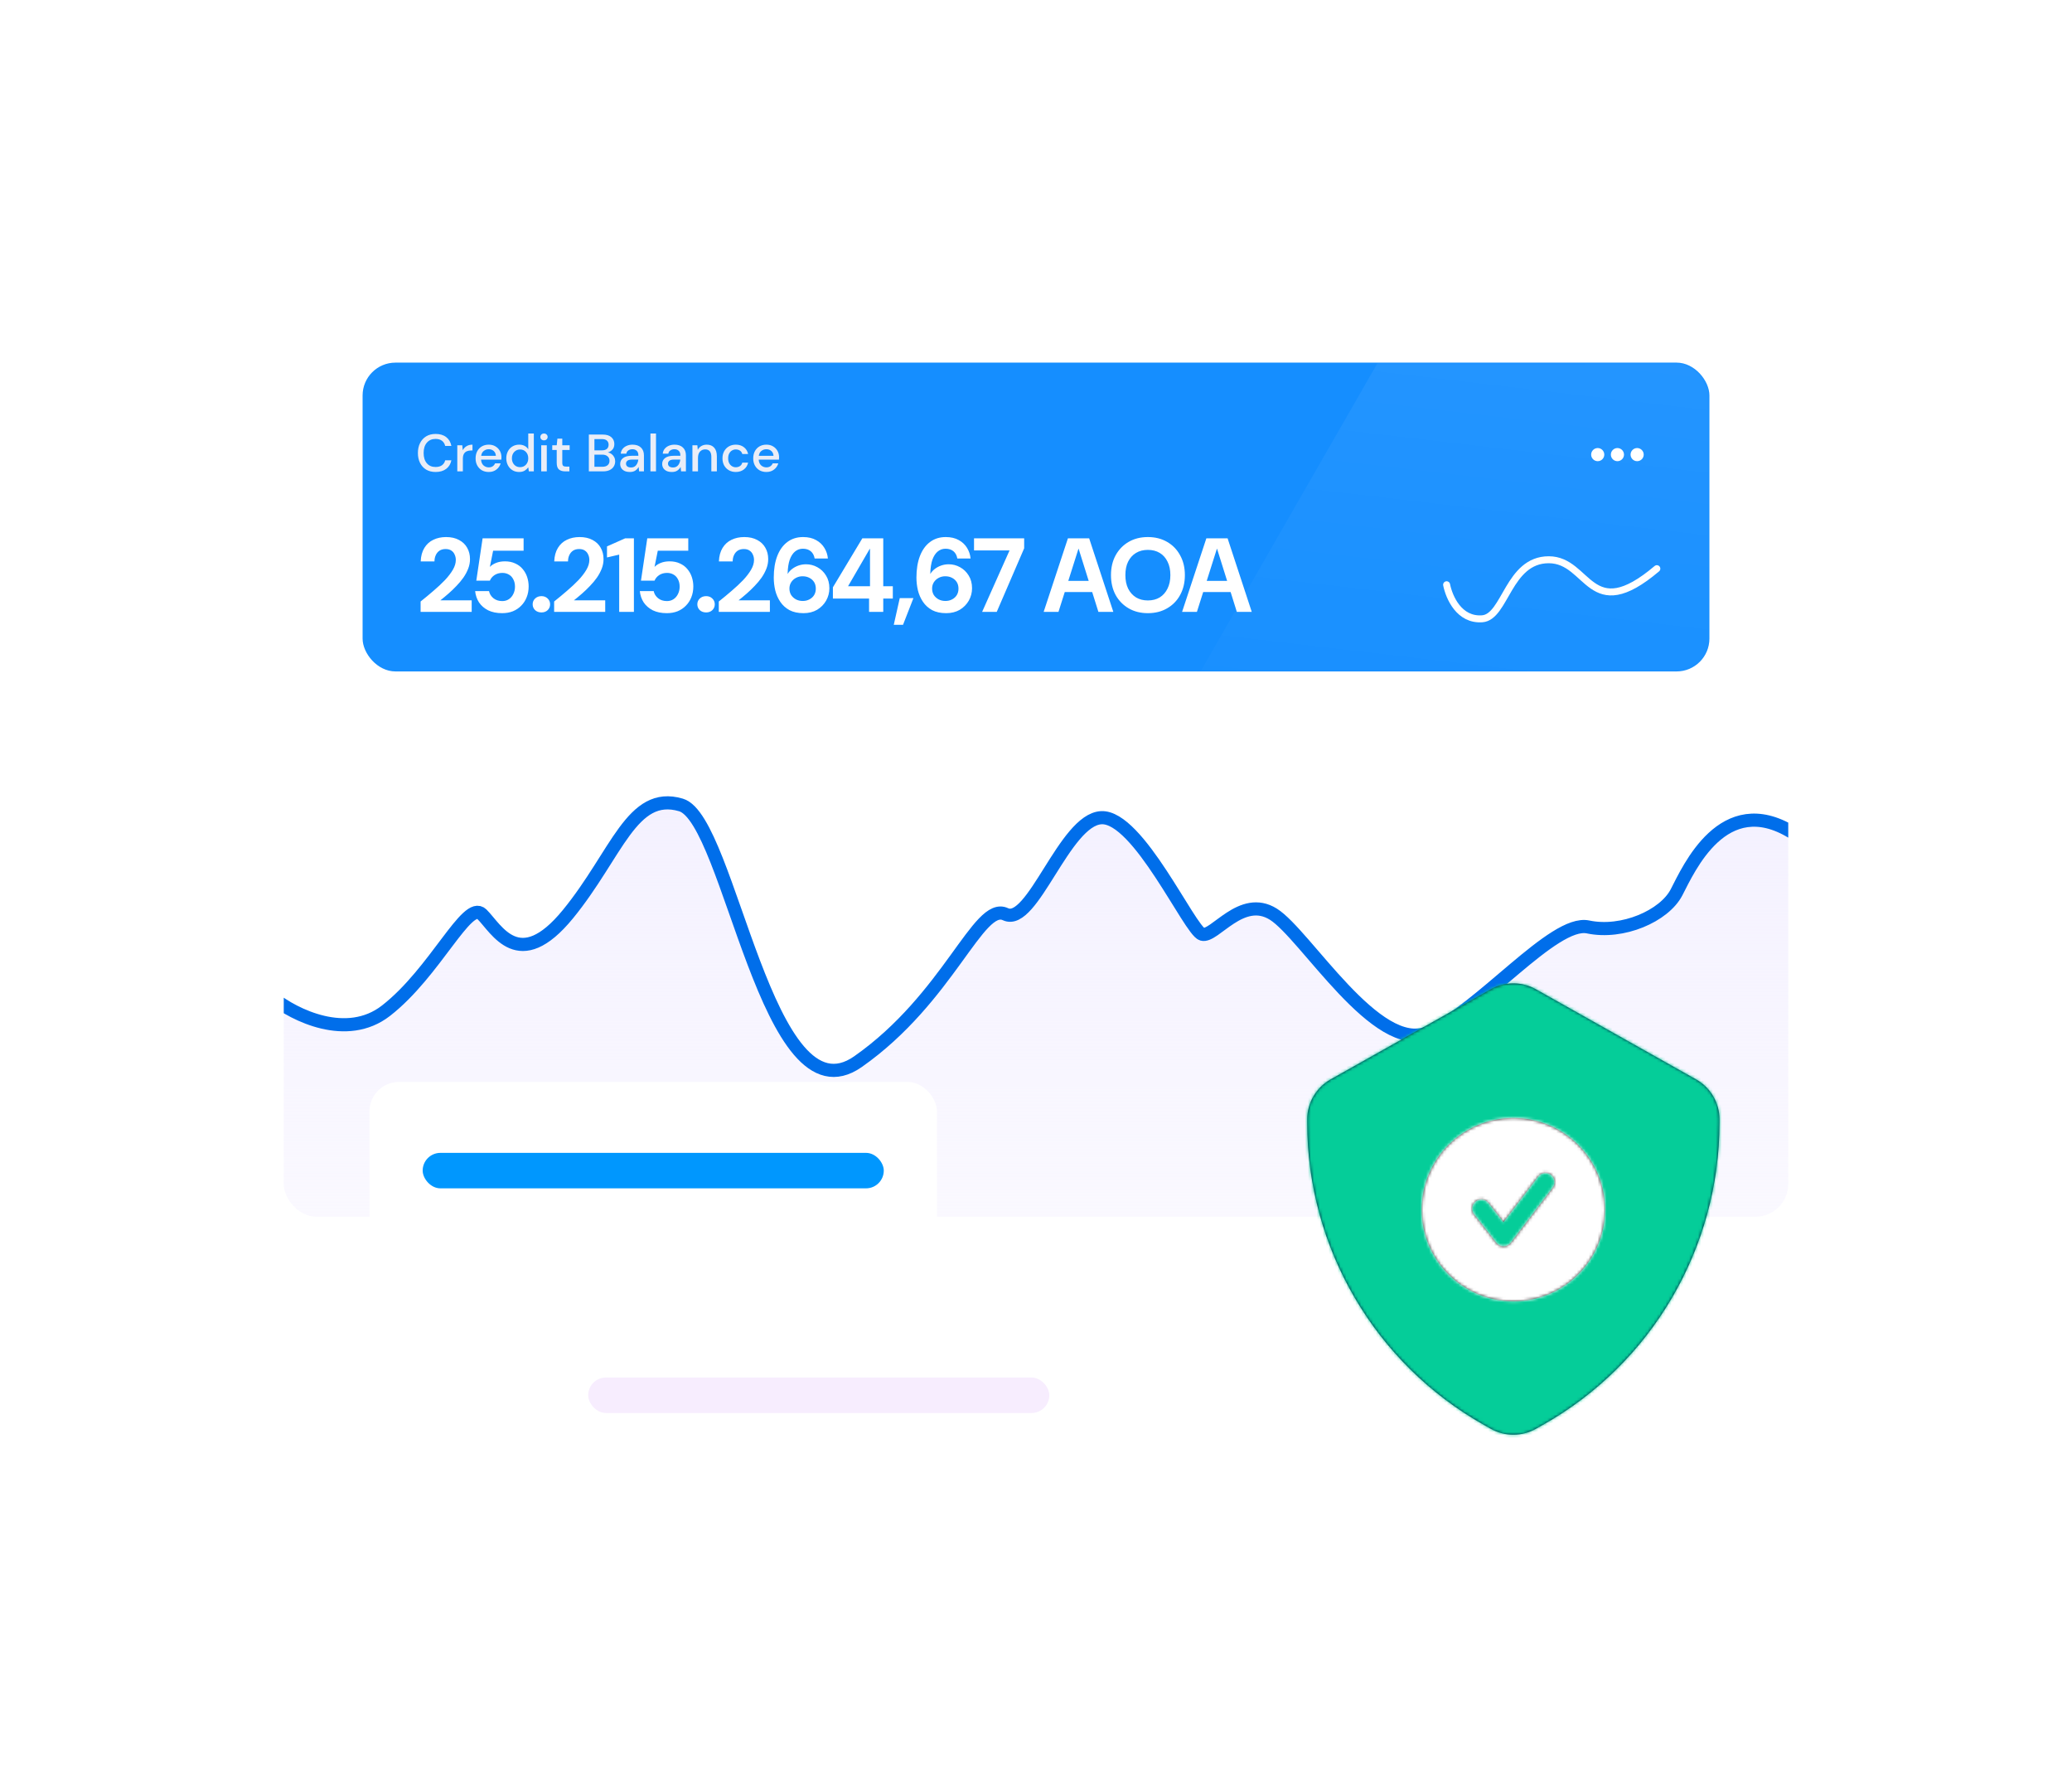 <svg width="701" height="598" viewBox="0 0 701 598" fill="none" xmlns="http://www.w3.org/2000/svg">
<g filter="url(#filter0_d_301_1063)">
<g clip-path="url(#clip0_301_1063)">
<rect x="88" y="72" width="509" height="315.624" rx="11.114" fill="white"/>
<g clip-path="url(#clip1_301_1063)">
<rect x="114.673" y="98.672" width="455.655" height="104.467" rx="11.114" fill="white"/>
<rect x="114.673" y="98.672" width="455.655" height="104.467" rx="11.114" fill="url(#paint0_linear_301_1063)"/>
<mask id="mask0_301_1063" style="mask-type:alpha" maskUnits="userSpaceOnUse" x="114" y="98" width="457" height="106">
<rect x="114.673" y="98.672" width="455.655" height="104.467" rx="11.114" fill="#158EFF"/>
</mask>
<g mask="url(#mask0_301_1063)">
<path d="M134.297 183V179.479C135.814 178.27 137.272 177.061 138.671 175.852C140.094 174.643 141.374 173.445 142.512 172.26C143.65 171.051 144.551 169.877 145.215 168.739C145.879 167.601 146.21 166.499 146.21 165.432C146.21 164.768 146.08 164.163 145.819 163.618C145.582 163.049 145.215 162.599 144.717 162.267C144.219 161.911 143.567 161.733 142.761 161.733C141.931 161.733 141.232 161.923 140.663 162.302C140.117 162.681 139.702 163.191 139.418 163.831C139.133 164.448 138.991 165.147 138.991 165.93H134.332C134.403 164.104 134.818 162.575 135.577 161.342C136.336 160.109 137.343 159.196 138.6 158.604C139.88 157.987 141.315 157.679 142.903 157.679C144.634 157.679 146.104 158.011 147.313 158.675C148.522 159.315 149.435 160.192 150.051 161.306C150.691 162.421 151.012 163.701 151.012 165.147C151.012 166.238 150.81 167.305 150.407 168.348C150.004 169.391 149.459 170.411 148.771 171.406C148.083 172.378 147.301 173.315 146.424 174.216C145.57 175.117 144.669 175.982 143.721 176.812C142.796 177.618 141.884 178.377 140.983 179.088H151.581V183H134.297ZM161.89 183.427C160.065 183.427 158.488 183.107 157.16 182.467C155.856 181.803 154.825 180.914 154.066 179.799C153.331 178.661 152.893 177.381 152.75 175.958H157.445C157.635 176.907 158.132 177.713 158.939 178.377C159.745 179.017 160.74 179.337 161.926 179.337C162.779 179.337 163.526 179.124 164.166 178.697C164.806 178.27 165.304 177.689 165.66 176.954C166.039 176.196 166.229 175.366 166.229 174.465C166.229 173.493 166.039 172.663 165.66 171.975C165.304 171.264 164.806 170.731 164.166 170.375C163.526 169.996 162.791 169.806 161.961 169.806C160.942 169.806 160.053 170.055 159.294 170.553C158.559 171.051 158.038 171.679 157.729 172.438H153.142L155.275 158.106H169.145V162.302H158.832L157.729 167.779C158.251 167.234 158.95 166.783 159.828 166.427C160.705 166.072 161.701 165.894 162.815 165.894C164.143 165.894 165.304 166.131 166.3 166.605C167.32 167.056 168.161 167.684 168.825 168.49C169.513 169.296 170.022 170.209 170.354 171.229C170.686 172.248 170.852 173.303 170.852 174.394C170.852 175.721 170.627 176.942 170.177 178.057C169.75 179.147 169.133 180.096 168.327 180.902C167.545 181.708 166.608 182.336 165.518 182.787C164.427 183.213 163.218 183.427 161.89 183.427ZM175.197 183.178C174.32 183.178 173.597 182.917 173.028 182.395C172.482 181.85 172.21 181.198 172.21 180.439C172.21 179.657 172.482 179.005 173.028 178.483C173.597 177.938 174.32 177.666 175.197 177.666C176.051 177.666 176.75 177.938 177.295 178.483C177.841 179.005 178.113 179.657 178.113 180.439C178.113 181.198 177.841 181.85 177.295 182.395C176.75 182.917 176.051 183.178 175.197 183.178ZM179.475 183V179.479C180.992 178.27 182.45 177.061 183.849 175.852C185.271 174.643 186.552 173.445 187.69 172.26C188.828 171.051 189.729 169.877 190.393 168.739C191.056 167.601 191.388 166.499 191.388 165.432C191.388 164.768 191.258 164.163 190.997 163.618C190.76 163.049 190.393 162.599 189.895 162.267C189.397 161.911 188.745 161.733 187.939 161.733C187.109 161.733 186.41 161.923 185.841 162.302C185.295 162.681 184.88 163.191 184.596 163.831C184.311 164.448 184.169 165.147 184.169 165.93H179.51C179.581 164.104 179.996 162.575 180.755 161.342C181.514 160.109 182.521 159.196 183.778 158.604C185.058 157.987 186.492 157.679 188.081 157.679C189.812 157.679 191.282 158.011 192.491 158.675C193.7 159.315 194.613 160.192 195.229 161.306C195.869 162.421 196.189 163.701 196.189 165.147C196.189 166.238 195.988 167.305 195.585 168.348C195.182 169.391 194.636 170.411 193.949 171.406C193.261 172.378 192.479 173.315 191.602 174.216C190.748 175.117 189.847 175.982 188.899 176.812C187.974 177.618 187.062 178.377 186.161 179.088H196.758V183H179.475ZM201.485 183V163.618L197.359 164.578V160.844L203.512 158.106H206.464V183H201.485ZM217.601 183.427C215.775 183.427 214.199 183.107 212.871 182.467C211.567 181.803 210.536 180.914 209.777 179.799C209.042 178.661 208.604 177.381 208.461 175.958H213.156C213.345 176.907 213.843 177.713 214.649 178.377C215.455 179.017 216.451 179.337 217.637 179.337C218.49 179.337 219.237 179.124 219.877 178.697C220.517 178.27 221.015 177.689 221.371 176.954C221.75 176.196 221.94 175.366 221.94 174.465C221.94 173.493 221.75 172.663 221.371 171.975C221.015 171.264 220.517 170.731 219.877 170.375C219.237 169.996 218.502 169.806 217.672 169.806C216.653 169.806 215.764 170.055 215.005 170.553C214.27 171.051 213.748 171.679 213.44 172.438H208.852L210.986 158.106H224.856V162.302H214.543L213.44 167.779C213.962 167.234 214.661 166.783 215.538 166.427C216.416 166.072 217.411 165.894 218.526 165.894C219.853 165.894 221.015 166.131 222.011 166.605C223.03 167.056 223.872 167.684 224.536 168.49C225.223 169.296 225.733 170.209 226.065 171.229C226.397 172.248 226.563 173.303 226.563 174.394C226.563 175.721 226.338 176.942 225.887 178.057C225.461 179.147 224.844 180.096 224.038 180.902C223.256 181.708 222.319 182.336 221.229 182.787C220.138 183.213 218.929 183.427 217.601 183.427ZM230.908 183.178C230.031 183.178 229.307 182.917 228.738 182.395C228.193 181.85 227.921 181.198 227.921 180.439C227.921 179.657 228.193 179.005 228.738 178.483C229.307 177.938 230.031 177.666 230.908 177.666C231.761 177.666 232.461 177.938 233.006 178.483C233.551 179.005 233.824 179.657 233.824 180.439C233.824 181.198 233.551 181.85 233.006 182.395C232.461 182.917 231.761 183.178 230.908 183.178ZM235.185 183V179.479C236.703 178.27 238.161 177.061 239.56 175.852C240.982 174.643 242.263 173.445 243.401 172.26C244.539 171.051 245.44 169.877 246.103 168.739C246.767 167.601 247.099 166.499 247.099 165.432C247.099 164.768 246.969 164.163 246.708 163.618C246.471 163.049 246.103 162.599 245.605 162.267C245.108 161.911 244.456 161.733 243.65 161.733C242.82 161.733 242.12 161.923 241.551 162.302C241.006 162.681 240.591 163.191 240.307 163.831C240.022 164.448 239.88 165.147 239.88 165.93H235.221C235.292 164.104 235.707 162.575 236.466 161.342C237.224 160.109 238.232 159.196 239.489 158.604C240.769 157.987 242.203 157.679 243.792 157.679C245.523 157.679 246.992 158.011 248.202 158.675C249.411 159.315 250.324 160.192 250.94 161.306C251.58 162.421 251.9 163.701 251.9 165.147C251.9 166.238 251.699 167.305 251.296 168.348C250.893 169.391 250.347 170.411 249.66 171.406C248.972 172.378 248.19 173.315 247.313 174.216C246.459 175.117 245.558 175.982 244.61 176.812C243.685 177.618 242.772 178.377 241.871 179.088H252.469V183H235.185ZM263.846 183.427C261.973 183.427 260.384 183.083 259.08 182.395C257.8 181.684 256.769 180.748 255.986 179.586C255.204 178.424 254.635 177.132 254.279 175.71C253.947 174.287 253.781 172.841 253.781 171.371C253.781 168.573 254.173 166.155 254.955 164.116C255.737 162.077 256.864 160.5 258.334 159.386C259.827 158.248 261.617 157.679 263.704 157.679C265.434 157.679 266.904 158.023 268.113 158.71C269.323 159.374 270.259 160.263 270.923 161.377C271.587 162.468 271.978 163.654 272.097 164.934H267.616C267.426 163.867 266.987 163.049 266.3 162.48C265.612 161.911 264.723 161.626 263.632 161.626C262.637 161.626 261.759 161.935 261.001 162.551C260.242 163.168 259.638 164.092 259.187 165.325C258.76 166.558 258.523 168.111 258.476 169.984C258.476 170.008 258.476 170.031 258.476 170.055C258.476 170.079 258.476 170.114 258.476 170.162C258.855 169.522 259.353 168.964 259.969 168.49C260.61 167.992 261.333 167.601 262.139 167.317C262.945 167.032 263.798 166.89 264.699 166.89C266.075 166.89 267.355 167.222 268.54 167.886C269.749 168.549 270.721 169.486 271.456 170.695C272.215 171.904 272.594 173.339 272.594 174.998C272.594 176.492 272.227 177.891 271.492 179.195C270.757 180.475 269.738 181.506 268.434 182.289C267.13 183.047 265.6 183.427 263.846 183.427ZM263.597 179.301C264.427 179.301 265.174 179.124 265.837 178.768C266.525 178.412 267.058 177.926 267.438 177.31C267.817 176.67 268.007 175.947 268.007 175.141C268.007 174.287 267.817 173.552 267.438 172.936C267.058 172.319 266.525 171.833 265.837 171.477C265.174 171.122 264.403 170.944 263.526 170.944C262.696 170.944 261.937 171.134 261.25 171.513C260.586 171.869 260.052 172.367 259.649 173.007C259.27 173.623 259.08 174.323 259.08 175.105C259.08 175.911 259.27 176.634 259.649 177.274C260.052 177.891 260.598 178.389 261.285 178.768C261.973 179.124 262.743 179.301 263.597 179.301ZM286.022 183V178.483H273.788V174.678L283.746 158.106H290.823V174.323H294.059V178.483H290.823V183H286.022ZM278.909 174.323H286.342V161.698H286.235L278.909 174.323ZM294.378 187.374L296.405 178.341H301.028L297.507 187.374H294.378ZM312.115 183.427C310.242 183.427 308.653 183.083 307.349 182.395C306.069 181.684 305.038 180.748 304.255 179.586C303.473 178.424 302.904 177.132 302.548 175.71C302.216 174.287 302.05 172.841 302.05 171.371C302.05 168.573 302.442 166.155 303.224 164.116C304.006 162.077 305.132 160.5 306.602 159.386C308.096 158.248 309.886 157.679 311.972 157.679C313.703 157.679 315.173 158.023 316.382 158.71C317.591 159.374 318.528 160.263 319.192 161.377C319.856 162.468 320.247 163.654 320.365 164.934H315.884C315.695 163.867 315.256 163.049 314.569 162.48C313.881 161.911 312.992 161.626 311.901 161.626C310.906 161.626 310.028 161.935 309.27 162.551C308.511 163.168 307.906 164.092 307.456 165.325C307.029 166.558 306.792 168.111 306.745 169.984C306.745 170.008 306.745 170.031 306.745 170.055C306.745 170.079 306.745 170.114 306.745 170.162C307.124 169.522 307.622 168.964 308.238 168.49C308.878 167.992 309.602 167.601 310.408 167.317C311.214 167.032 312.067 166.89 312.968 166.89C314.343 166.89 315.624 167.222 316.809 167.886C318.018 168.549 318.99 169.486 319.725 170.695C320.484 171.904 320.863 173.339 320.863 174.998C320.863 176.492 320.496 177.891 319.761 179.195C319.026 180.475 318.006 181.506 316.702 182.289C315.398 183.047 313.869 183.427 312.115 183.427ZM311.866 179.301C312.696 179.301 313.442 179.124 314.106 178.768C314.794 178.412 315.327 177.926 315.707 177.31C316.086 176.67 316.276 175.947 316.276 175.141C316.276 174.287 316.086 173.552 315.707 172.936C315.327 172.319 314.794 171.833 314.106 171.477C313.442 171.122 312.672 170.944 311.795 170.944C310.965 170.944 310.206 171.134 309.519 171.513C308.855 171.869 308.321 172.367 307.918 173.007C307.539 173.623 307.349 174.323 307.349 175.105C307.349 175.911 307.539 176.634 307.918 177.274C308.321 177.891 308.867 178.389 309.554 178.768C310.242 179.124 311.012 179.301 311.866 179.301ZM324.271 183L333.553 162.195H321.533V158.106H338.496V161.484L329.214 183H324.271ZM345.086 183L353.301 158.106H360.484L368.664 183H363.614L356.928 161.662H356.857L350.1 183H345.086ZM349.069 176.279L350.349 172.509H363.009L364.29 176.279H349.069ZM380.349 183.427C377.884 183.427 375.714 182.881 373.841 181.791C371.968 180.7 370.498 179.195 369.431 177.274C368.388 175.33 367.867 173.09 367.867 170.553C367.867 168.016 368.388 165.787 369.431 163.867C370.498 161.923 371.968 160.405 373.841 159.315C375.714 158.224 377.884 157.679 380.349 157.679C382.815 157.679 384.984 158.224 386.857 159.315C388.754 160.405 390.224 161.923 391.267 163.867C392.334 165.787 392.868 168.016 392.868 170.553C392.868 173.09 392.334 175.33 391.267 177.274C390.224 179.195 388.754 180.7 386.857 181.791C384.984 182.881 382.815 183.427 380.349 183.427ZM380.349 179.124C381.89 179.124 383.23 178.78 384.368 178.092C385.506 177.381 386.383 176.385 387 175.105C387.64 173.825 387.96 172.307 387.96 170.553C387.96 168.775 387.64 167.257 387 166.001C386.383 164.72 385.506 163.737 384.368 163.049C383.23 162.361 381.89 162.018 380.349 162.018C378.808 162.018 377.469 162.361 376.331 163.049C375.193 163.737 374.304 164.72 373.663 166.001C373.047 167.257 372.739 168.775 372.739 170.553C372.739 172.307 373.047 173.825 373.663 175.105C374.304 176.385 375.193 177.381 376.331 178.092C377.469 178.78 378.808 179.124 380.349 179.124ZM391.921 183L400.136 158.106H407.32L415.499 183H410.449L403.763 161.662H403.692L396.935 183H391.921ZM395.904 176.279L397.184 172.509H409.845L411.125 176.279H395.904Z" fill="white"/>
<path d="M139.376 135.667C138.143 135.667 137.076 135.401 136.176 134.867C135.286 134.322 134.599 133.569 134.113 132.609C133.627 131.637 133.384 130.517 133.384 129.248C133.384 127.968 133.627 126.848 134.113 125.888C134.599 124.916 135.286 124.157 136.176 123.612C137.076 123.066 138.143 122.794 139.376 122.794C140.834 122.794 142.026 123.149 142.95 123.86C143.875 124.572 144.462 125.567 144.711 126.848H142.612C142.447 126.125 142.091 125.55 141.546 125.123C141 124.696 140.271 124.483 139.358 124.483C138.114 124.483 137.13 124.91 136.407 125.763C135.684 126.605 135.322 127.766 135.322 129.248C135.322 130.718 135.684 131.874 136.407 132.716C137.13 133.557 138.114 133.978 139.358 133.978C140.271 133.978 141 133.777 141.546 133.374C142.091 132.971 142.447 132.419 142.612 131.72H144.711C144.462 132.953 143.875 133.919 142.95 134.618C142.026 135.318 140.834 135.667 139.376 135.667ZM146.711 135.454V126.634H148.401L148.561 128.306C148.869 127.725 149.296 127.269 149.841 126.937C150.398 126.593 151.068 126.421 151.85 126.421V128.395H151.335C150.813 128.395 150.345 128.484 149.93 128.662C149.527 128.827 149.201 129.118 148.952 129.533C148.715 129.936 148.596 130.499 148.596 131.222V135.454H146.711ZM157.349 135.667C156.483 135.667 155.713 135.478 155.037 135.098C154.373 134.707 153.852 134.168 153.472 133.48C153.093 132.793 152.903 131.993 152.903 131.08C152.903 130.155 153.087 129.343 153.454 128.644C153.834 127.944 154.355 127.399 155.019 127.008C155.695 126.617 156.477 126.421 157.366 126.421C158.232 126.421 158.985 126.617 159.625 127.008C160.265 127.387 160.763 127.897 161.118 128.537C161.474 129.177 161.652 129.883 161.652 130.653C161.652 130.772 161.646 130.902 161.634 131.044C161.634 131.175 161.628 131.323 161.616 131.489H154.752C154.812 132.342 155.09 132.994 155.588 133.445C156.098 133.883 156.685 134.103 157.349 134.103C157.882 134.103 158.327 133.984 158.682 133.747C159.05 133.498 159.322 133.166 159.5 132.751H161.385C161.148 133.581 160.674 134.275 159.963 134.832C159.263 135.389 158.392 135.667 157.349 135.667ZM157.349 127.968C156.72 127.968 156.163 128.158 155.677 128.537C155.191 128.905 154.895 129.462 154.788 130.209H159.767C159.731 129.521 159.488 128.976 159.038 128.573C158.587 128.17 158.024 127.968 157.349 127.968ZM167.626 135.667C166.773 135.667 166.02 135.466 165.368 135.063C164.716 134.66 164.206 134.109 163.839 133.409C163.471 132.71 163.287 131.916 163.287 131.026C163.287 130.137 163.471 129.349 163.839 128.662C164.206 127.962 164.716 127.417 165.368 127.026C166.032 126.623 166.79 126.421 167.644 126.421C168.343 126.421 168.954 126.557 169.475 126.83C170.009 127.103 170.424 127.488 170.72 127.986V122.651H172.605V135.454H170.916L170.72 134.085C170.436 134.5 170.044 134.867 169.547 135.187C169.049 135.507 168.409 135.667 167.626 135.667ZM167.964 134.032C168.77 134.032 169.428 133.753 169.938 133.196C170.459 132.639 170.72 131.921 170.72 131.044C170.72 130.155 170.459 129.438 169.938 128.893C169.428 128.336 168.77 128.057 167.964 128.057C167.158 128.057 166.494 128.336 165.972 128.893C165.451 129.438 165.19 130.155 165.19 131.044C165.19 131.625 165.309 132.141 165.546 132.591C165.783 133.042 166.109 133.397 166.524 133.658C166.95 133.907 167.431 134.032 167.964 134.032ZM176.048 124.963C175.693 124.963 175.396 124.856 175.159 124.643C174.934 124.418 174.821 124.139 174.821 123.807C174.821 123.475 174.934 123.203 175.159 122.989C175.396 122.764 175.693 122.651 176.048 122.651C176.404 122.651 176.694 122.764 176.92 122.989C177.157 123.203 177.275 123.475 177.275 123.807C177.275 124.139 177.157 124.418 176.92 124.643C176.694 124.856 176.404 124.963 176.048 124.963ZM175.106 135.454V126.634H176.991V135.454H175.106ZM183.178 135.454C182.312 135.454 181.625 135.247 181.115 134.832C180.605 134.405 180.35 133.652 180.35 132.573V128.217H178.839V126.634H180.35L180.581 124.394H182.235V126.634H184.725V128.217H182.235V132.573C182.235 133.06 182.336 133.397 182.537 133.587C182.751 133.765 183.112 133.854 183.622 133.854H184.636V135.454H183.178ZM191.219 135.454V123.007H195.914C197.206 123.007 198.184 123.309 198.848 123.914C199.512 124.518 199.843 125.277 199.843 126.19C199.843 126.984 199.63 127.618 199.203 128.092C198.777 128.555 198.261 128.869 197.656 129.035C198.13 129.13 198.551 129.319 198.919 129.604C199.298 129.888 199.594 130.244 199.808 130.671C200.021 131.098 200.128 131.56 200.128 132.058C200.128 132.698 199.968 133.279 199.648 133.8C199.34 134.31 198.883 134.713 198.279 135.01C197.674 135.306 196.933 135.454 196.056 135.454H191.219ZM193.104 128.341H195.683C196.406 128.341 196.957 128.175 197.336 127.844C197.716 127.5 197.905 127.032 197.905 126.439C197.905 125.858 197.716 125.396 197.336 125.052C196.969 124.708 196.406 124.536 195.647 124.536H193.104V128.341ZM193.104 133.907H195.807C196.566 133.907 197.152 133.729 197.567 133.374C197.994 133.018 198.208 132.52 198.208 131.88C198.208 131.24 197.988 130.736 197.55 130.369C197.111 129.989 196.518 129.8 195.771 129.8H193.104V133.907ZM205.11 135.667C204.363 135.667 203.747 135.543 203.261 135.294C202.775 135.045 202.413 134.719 202.176 134.316C201.939 133.901 201.821 133.451 201.821 132.965C201.821 132.111 202.152 131.435 202.816 130.938C203.48 130.44 204.429 130.191 205.661 130.191H207.973V130.031C207.973 129.343 207.783 128.827 207.404 128.484C207.036 128.14 206.556 127.968 205.964 127.968C205.442 127.968 204.986 128.098 204.594 128.359C204.215 128.608 203.984 128.982 203.901 129.479H202.016C202.075 128.839 202.289 128.294 202.656 127.844C203.036 127.381 203.51 127.032 204.079 126.794C204.66 126.545 205.294 126.421 205.981 126.421C207.214 126.421 208.169 126.747 208.844 127.399C209.52 128.039 209.858 128.916 209.858 130.031V135.454H208.222L208.062 133.943C207.813 134.429 207.451 134.838 206.977 135.17C206.503 135.502 205.881 135.667 205.11 135.667ZM205.484 134.138C205.993 134.138 206.42 134.02 206.764 133.783C207.119 133.534 207.392 133.208 207.582 132.805C207.783 132.402 207.908 131.957 207.955 131.471H205.857C205.11 131.471 204.577 131.601 204.257 131.862C203.948 132.123 203.794 132.449 203.794 132.84C203.794 133.243 203.942 133.563 204.239 133.8C204.547 134.026 204.962 134.138 205.484 134.138ZM212.056 135.454V122.651H213.94V135.454H212.056ZM219.315 135.667C218.568 135.667 217.951 135.543 217.465 135.294C216.979 135.045 216.618 134.719 216.381 134.316C216.144 133.901 216.025 133.451 216.025 132.965C216.025 132.111 216.357 131.435 217.021 130.938C217.685 130.44 218.633 130.191 219.866 130.191H222.177V130.031C222.177 129.343 221.988 128.827 221.608 128.484C221.241 128.14 220.761 127.968 220.168 127.968C219.647 127.968 219.19 128.098 218.799 128.359C218.42 128.608 218.188 128.982 218.105 129.479H216.221C216.28 128.839 216.493 128.294 216.861 127.844C217.24 127.381 217.714 127.032 218.283 126.794C218.864 126.545 219.498 126.421 220.186 126.421C221.419 126.421 222.373 126.747 223.049 127.399C223.724 128.039 224.062 128.916 224.062 130.031V135.454H222.426L222.266 133.943C222.017 134.429 221.656 134.838 221.182 135.17C220.708 135.502 220.085 135.667 219.315 135.667ZM219.688 134.138C220.198 134.138 220.625 134.02 220.968 133.783C221.324 133.534 221.597 133.208 221.786 132.805C221.988 132.402 222.112 131.957 222.16 131.471H220.061C219.315 131.471 218.781 131.601 218.461 131.862C218.153 132.123 217.999 132.449 217.999 132.84C217.999 133.243 218.147 133.563 218.443 133.8C218.752 134.026 219.166 134.138 219.688 134.138ZM226.26 135.454V126.634H227.932L228.074 128.181C228.346 127.636 228.744 127.209 229.265 126.901C229.799 126.581 230.409 126.421 231.097 126.421C232.164 126.421 232.999 126.753 233.604 127.417C234.22 128.081 234.529 129.07 234.529 130.386V135.454H232.661V130.582C232.661 128.875 231.962 128.021 230.563 128.021C229.864 128.021 229.283 128.27 228.821 128.768C228.37 129.266 228.145 129.977 228.145 130.902V135.454H226.26ZM240.927 135.667C240.062 135.667 239.285 135.472 238.598 135.081C237.922 134.689 237.389 134.15 236.997 133.463C236.618 132.763 236.428 131.957 236.428 131.044C236.428 130.131 236.618 129.331 236.997 128.644C237.389 127.944 237.922 127.399 238.598 127.008C239.285 126.617 240.062 126.421 240.927 126.421C242.018 126.421 242.931 126.706 243.666 127.275C244.412 127.844 244.892 128.614 245.106 129.586H243.132C243.014 129.1 242.753 128.721 242.35 128.448C241.947 128.175 241.472 128.039 240.927 128.039C240.465 128.039 240.038 128.158 239.647 128.395C239.256 128.62 238.942 128.958 238.704 129.408C238.467 129.847 238.349 130.392 238.349 131.044C238.349 131.696 238.467 132.247 238.704 132.698C238.942 133.137 239.256 133.474 239.647 133.711C240.038 133.949 240.465 134.067 240.927 134.067C241.472 134.067 241.947 133.931 242.35 133.658C242.753 133.386 243.014 133 243.132 132.502H245.106C244.904 133.451 244.43 134.215 243.683 134.796C242.936 135.377 242.018 135.667 240.927 135.667ZM251.275 135.667C250.41 135.667 249.639 135.478 248.964 135.098C248.3 134.707 247.778 134.168 247.399 133.48C247.02 132.793 246.83 131.993 246.83 131.08C246.83 130.155 247.014 129.343 247.381 128.644C247.761 127.944 248.282 127.399 248.946 127.008C249.622 126.617 250.404 126.421 251.293 126.421C252.159 126.421 252.911 126.617 253.551 127.008C254.192 127.387 254.689 127.897 255.045 128.537C255.401 129.177 255.579 129.883 255.579 130.653C255.579 130.772 255.573 130.902 255.561 131.044C255.561 131.175 255.555 131.323 255.543 131.489H248.679C248.739 132.342 249.017 132.994 249.515 133.445C250.025 133.883 250.612 134.103 251.275 134.103C251.809 134.103 252.253 133.984 252.609 133.747C252.976 133.498 253.249 133.166 253.427 132.751H255.312C255.075 133.581 254.601 134.275 253.889 134.832C253.19 135.389 252.319 135.667 251.275 135.667ZM251.275 127.968C250.647 127.968 250.09 128.158 249.604 128.537C249.118 128.905 248.821 129.462 248.715 130.209H253.694C253.658 129.521 253.415 128.976 252.965 128.573C252.514 128.17 251.951 127.968 251.275 127.968Z" fill="#E9EDF7"/>
<path opacity="0.1" d="M356.038 276.53L499.371 26.823L577.929 26.823L584.544 276.53H356.038Z" fill="url(#paint1_linear_301_1063)"/>
</g>
<g clip-path="url(#clip2_301_1063)">
<path d="M532.542 127.568C531.319 127.568 530.319 128.568 530.319 129.79C530.319 131.013 531.319 132.013 532.542 132.013C533.764 132.013 534.764 131.013 534.764 129.79C534.764 128.568 533.764 127.568 532.542 127.568ZM545.878 127.568C544.655 127.568 543.655 128.568 543.655 129.79C543.655 131.013 544.655 132.013 545.878 132.013C547.1 132.013 548.101 131.013 548.101 129.79C548.101 128.568 547.1 127.568 545.878 127.568ZM539.21 127.568C537.987 127.568 536.987 128.568 536.987 129.79C536.987 131.013 537.987 132.013 539.21 132.013C540.432 132.013 541.432 131.013 541.432 129.79C541.432 128.568 540.432 127.568 539.21 127.568Z" fill="white"/>
</g>
<path d="M481.419 173.813C482.266 178.043 485.639 185.914 493.475 185.327C501.311 184.739 502.249 165.354 515.967 165.354C529.684 165.354 529.684 187.71 552.546 168.375" stroke="white" stroke-width="2.356" stroke-linecap="round" stroke-linejoin="round"/>
</g>
<path d="M122.593 317.905C109.287 328.252 91.545 319.342 84.338 313.593L41.093 479.276L610.763 497.754C614.367 422.406 616.917 268.877 598.289 257.544C575.003 243.378 563.36 269.863 559.202 277.87C555.044 285.877 540.906 292.036 529.263 289.572C517.62 287.108 492.671 317.905 475.206 325.296C457.742 332.687 433.625 292.036 422.813 285.261C412.002 278.486 402.854 293.268 398.696 292.036C394.538 290.804 377.073 252.001 364.599 252.617C352.124 253.233 341.313 289.572 332.165 285.261C323.017 280.949 313.037 313.593 282.267 335.15C251.496 356.708 239.022 253.233 222.389 248.305C205.756 243.378 200.767 264.935 184.134 285.261C167.501 305.586 160.016 290.188 155.027 285.261C150.037 280.333 139.226 304.97 122.593 317.905Z" fill="url(#paint2_linear_301_1063)"/>
<path d="M122.593 317.905C109.287 328.252 91.545 319.342 84.338 313.593L41.093 479.276L610.763 497.754C614.367 422.406 616.917 268.877 598.289 257.544C575.003 243.378 563.36 269.863 559.202 277.87C555.044 285.877 540.906 292.036 529.263 289.572C517.62 287.108 492.671 317.905 475.206 325.296C457.742 332.687 433.625 292.036 422.813 285.261C412.002 278.486 402.854 293.268 398.696 292.036C394.538 290.804 377.073 252.001 364.599 252.617C352.124 253.233 341.313 289.572 332.165 285.261C323.017 280.949 313.037 313.593 282.267 335.15C251.496 356.708 239.022 253.233 222.389 248.305C205.756 243.378 200.767 264.935 184.134 285.261C167.501 305.586 160.016 290.188 155.027 285.261C150.037 280.333 139.226 304.97 122.593 317.905Z" stroke="#006EEA" stroke-width="4.445" stroke-linecap="round" stroke-linejoin="round"/>
</g>
<rect x="117" y="342" width="192" height="60" rx="10" fill="white"/>
<rect x="135" y="366" width="156" height="12" rx="6" fill="#0097FE"/>
<rect x="173" y="418" width="192" height="60" rx="10" fill="white"/>
<rect x="191" y="442" width="156" height="12" rx="6" fill="#F7EDFE"/>
<path fill-rule="evenodd" clip-rule="evenodd" d="M504 461.345C501.373 461.345 498.746 460.694 496.413 459.377L494.065 458.052C457.167 437.297 434.25 398.113 434.25 355.783V354.659C434.25 349.087 437.273 343.91 442.14 341.158L496.405 310.639C501.094 308.004 506.914 307.996 511.588 310.631L565.845 341.151C570.728 343.91 573.75 349.087 573.75 354.659V355.783C573.75 398.113 550.834 437.297 513.936 458.052L511.595 459.369C509.255 460.687 506.628 461.345 504 461.345Z" fill="#03133D"/>
<mask id="mask1_301_1063" style="mask-type:luminance" maskUnits="userSpaceOnUse" x="434" y="308" width="140" height="154">
<path fill-rule="evenodd" clip-rule="evenodd" d="M504 461.345C501.373 461.345 498.746 460.694 496.413 459.377L494.065 458.052C457.167 437.297 434.25 398.113 434.25 355.783V354.659C434.25 349.087 437.273 343.91 442.14 341.158L496.405 310.639C501.094 308.004 506.914 307.996 511.588 310.631L565.845 341.151C570.728 343.91 573.75 349.087 573.75 354.659V355.783C573.75 398.113 550.834 437.297 513.936 458.052L511.595 459.369C509.255 460.687 506.628 461.345 504 461.345Z" fill="white"/>
</mask>
<g mask="url(#mask1_301_1063)">
<rect x="411" y="292" width="186" height="186" rx="10" fill="url(#paint3_linear_301_1063)"/>
</g>
<path fill-rule="evenodd" clip-rule="evenodd" d="M517.316 377.777L503.155 396.377C502.572 397.142 501.67 397.595 500.709 397.601H500.688C499.736 397.601 498.837 397.161 498.248 396.411L490.709 386.779C489.655 385.434 489.89 383.484 491.239 382.43C492.584 381.373 494.537 381.608 495.591 382.96L500.653 389.427L512.384 374.023C513.419 372.662 515.363 372.395 516.73 373.434C518.091 374.472 518.354 376.416 517.316 377.777ZM504.001 354.201C486.88 354.201 473.001 368.08 473.001 385.201C473.001 402.32 486.88 416.201 504.001 416.201C521.123 416.201 535.001 402.32 535.001 385.201C535.001 368.08 521.123 354.201 504.001 354.201Z" fill="#231F20"/>
<mask id="mask2_301_1063" style="mask-type:luminance" maskUnits="userSpaceOnUse" x="473" y="354" width="63" height="63">
<path fill-rule="evenodd" clip-rule="evenodd" d="M517.316 377.777L503.155 396.377C502.572 397.142 501.67 397.595 500.709 397.601H500.688C499.736 397.601 498.837 397.161 498.248 396.411L490.709 386.779C489.655 385.434 489.89 383.484 491.239 382.43C492.584 381.373 494.537 381.608 495.591 382.96L500.653 389.427L512.384 374.023C513.419 372.662 515.363 372.395 516.73 373.434C518.091 374.472 518.354 376.416 517.316 377.777ZM504.001 354.201C486.88 354.201 473.001 368.08 473.001 385.201C473.001 402.32 486.88 416.201 504.001 416.201C521.123 416.201 535.001 402.32 535.001 385.201C535.001 368.08 521.123 354.201 504.001 354.201Z" fill="white"/>
</mask>
<g mask="url(#mask2_301_1063)">
<rect x="466.8" y="348" width="74.4" height="74.4" fill="white"/>
</g>
</g>
<defs>
<filter id="filter0_d_301_1063" x="0" y="0" width="701" height="598" filterUnits="userSpaceOnUse" color-interpolation-filters="sRGB">
<feFlood flood-opacity="0" result="BackgroundImageFix"/>
<feColorMatrix in="SourceAlpha" type="matrix" values="0 0 0 0 0 0 0 0 0 0 0 0 0 0 0 0 0 0 127 0" result="hardAlpha"/>
<feOffset dx="8" dy="24"/>
<feGaussianBlur stdDeviation="48"/>
<feComposite in2="hardAlpha" operator="out"/>
<feColorMatrix type="matrix" values="0 0 0 0 0.494 0 0 0 0 0.541 0 0 0 0 0.992 0 0 0 0.08 0"/>
<feBlend mode="normal" in2="BackgroundImageFix" result="effect1_dropShadow_301_1063"/>
<feBlend mode="normal" in="SourceGraphic" in2="effect1_dropShadow_301_1063" result="shape"/>
</filter>
<linearGradient id="paint0_linear_301_1063" x1="114.673" y1="98.672" x2="160.182" y2="297.173" gradientUnits="userSpaceOnUse">
<stop stop-color="#158EFF"/>
</linearGradient>
<linearGradient id="paint1_linear_301_1063" x1="505.573" y1="-9.431" x2="474.341" y2="257.263" gradientUnits="userSpaceOnUse">
<stop stop-color="white"/>
<stop offset="0" stop-color="white"/>
<stop offset="1" stop-color="white" stop-opacity="0"/>
</linearGradient>
<linearGradient id="paint2_linear_301_1063" x1="355.295" y1="213.756" x2="355.295" y2="492.92" gradientUnits="userSpaceOnUse">
<stop stop-color="#F3F0FF"/>
<stop offset="1" stop-color="#F1EDFF" stop-opacity="0"/>
</linearGradient>
<linearGradient id="paint3_linear_301_1063" x1="411" y1="292" x2="597" y2="478" gradientUnits="userSpaceOnUse">
<stop offset="1" stop-color="#05CD99"/>
</linearGradient>
<clipPath id="clip0_301_1063">
<rect x="88" y="72" width="509" height="315.624" rx="11.114" fill="white"/>
</clipPath>
<clipPath id="clip1_301_1063">
<rect x="114.673" y="98.672" width="455.655" height="104.467" rx="11.114" fill="white"/>
</clipPath>
<clipPath id="clip2_301_1063">
<rect width="26.672" height="26.672" fill="white" transform="translate(525.874 116.454)"/>
</clipPath>
</defs>
</svg>
